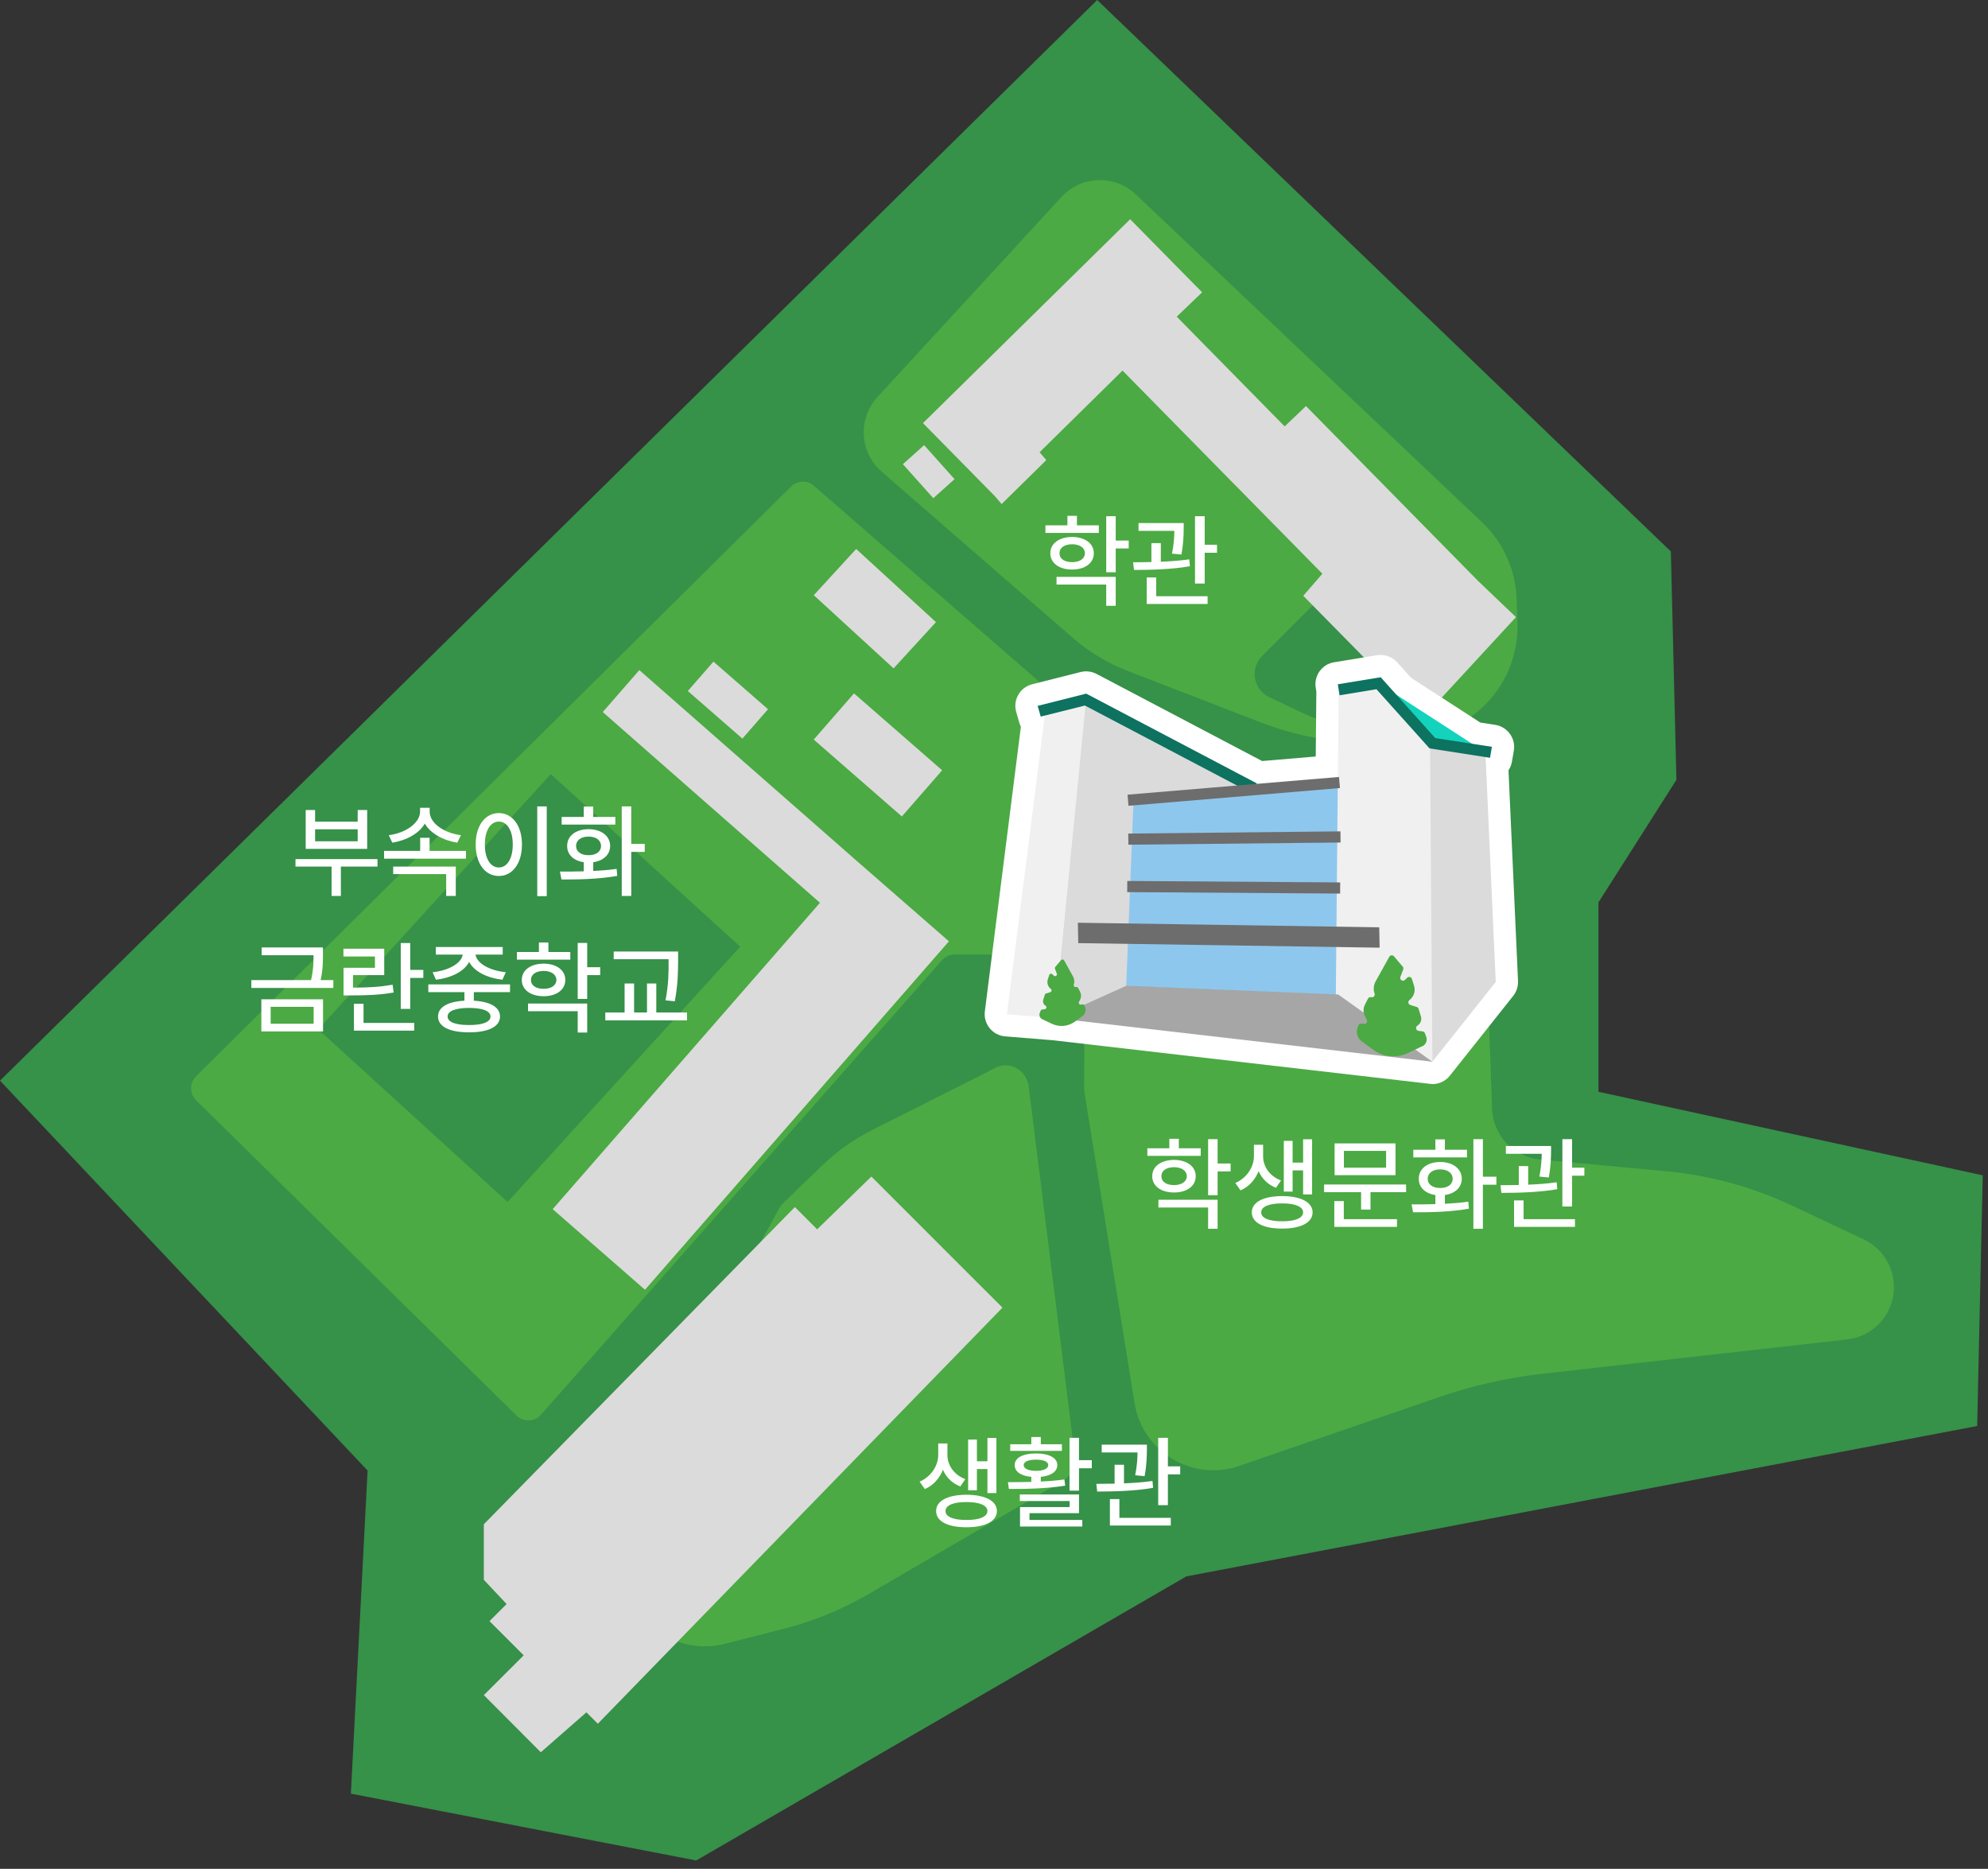 <svg width="233" height="219" viewBox="0 0 233 219" fill="none" xmlns="http://www.w3.org/2000/svg">
<rect x="0" y="0" width="233" height="219" fill="#333333" stroke="none"/>
<path d="M139.039 184.732L231.731 167.108L232.384 137.733L187.343 127.942V105.748L196.482 91.387L195.829 64.624L128.595 0L0 126.636L43.082 172.33L41.124 210.19L81.596 218.023L139.039 184.732Z" fill="#369149"/>
<path d="M22.984 126.114L92.712 57.012C93.45 56.281 94.625 56.242 95.401 56.927L123.248 81.145C123.744 81.576 123.992 82.228 123.914 82.881L120.859 107.921C120.807 108.359 120.605 108.77 120.291 109.083L118.091 111.283C117.719 111.655 117.217 111.864 116.695 111.864H111.877C111.309 111.864 110.767 112.105 110.395 112.536L63.409 165.782C62.659 166.631 61.347 166.683 60.537 165.887L22.984 128.94C22.2 128.163 22.194 126.897 22.984 126.12V126.114Z" fill="#4BAA43"/>
<path d="M87.203 149.064L91.537 141.231L96.302 136.629C98.072 134.918 100.075 133.495 102.236 132.405L116.44 125.257C118.131 124.174 120.318 125.277 120.572 127.346L125.977 170.618C126.121 171.793 125.572 172.942 124.587 173.516L101.851 186.774C98.705 188.608 95.343 189.986 91.844 190.88L84.925 192.642C81.374 193.55 77.633 192.309 75.205 189.431L70.544 183.902C69.768 182.981 69.63 181.637 70.212 180.56L87.203 149.064Z" fill="#4BAA43"/>
<path d="M145.247 171.781L168.674 163.719C172.591 162.368 176.644 161.454 180.757 160.991L216.496 156.963C219.133 156.663 221.287 154.718 221.842 152.12C222.442 149.313 221.032 146.46 218.434 145.24L210.073 141.297C205.412 139.097 200.399 137.726 195.261 137.25L180.483 135.872C177.336 135.579 174.921 132.961 174.875 129.808L173.968 104.403C173.936 101.935 172.434 99.722 170.156 98.782L135.697 86.08C131.741 84.441 127.361 87.222 127.158 91.504L127.067 126.988C127.047 127.413 127.067 127.837 127.139 128.255L132.975 164.437C133.901 170.162 139.757 173.674 145.247 171.788V171.781Z" fill="#4BAA43"/>
<path d="M102.843 46.522L124.41 23.075C126.721 20.561 130.638 20.431 133.118 22.774L173.707 61.203C176.181 63.546 177.637 66.771 177.754 70.171L177.852 72.978C178.067 79.238 173.779 84.754 167.662 86.092L167.16 86.203C160.75 87.607 154.072 87.091 147.955 84.728L132.172 78.631C129.815 77.724 127.641 76.412 125.735 74.754L103.332 55.275C100.734 53.017 100.512 49.055 102.843 46.522Z" fill="#4BAA43"/>
<path d="M153.856 70.949L147.923 76.882C146.467 78.338 146.891 80.799 148.752 81.687L153.119 83.756C155.736 84.996 158.817 84.8 161.252 83.234L163.452 81.817C165.019 80.812 165.286 78.625 164.013 77.268L158.132 71.021C156.977 69.793 155.044 69.767 153.856 70.955V70.949Z" fill="#369149"/>
<path d="M64.555 90.714L37.296 120.629L59.491 140.853L86.75 110.938L64.555 90.714Z" fill="#369149"/>
<path d="M63.384 205.34L68.73 200.66L70.068 201.998L117.492 153.237L102.126 137.877L95.774 144.059L93.163 141.448L56.706 178.622V185.131L59.376 187.97L57.372 189.974L61.38 193.982L56.706 198.643L63.384 205.34Z" fill="#DBDBDB"/>
<path d="M109.699 72.906L100.346 64.33L95.378 69.747L104.731 78.324L109.699 72.906Z" fill="#DBDBDB"/>
<path d="M111.877 56.15L108.311 52.166L105.821 54.395L109.387 58.379L111.877 56.15Z" fill="#DBDBDB"/>
<path d="M173.211 68.056L153.067 47.585L150.567 49.968L137.916 37.108L140.893 34.256L132.459 25.691L108.176 49.583L109.116 50.536L116.61 58.153L117.393 59.067L122.628 53.917L121.845 52.996L131.565 43.427L144.209 56.286L145.619 57.716L154.986 67.233L152.747 69.818L166.807 84.101L177.676 72.318L173.211 68.056Z" fill="#DBDBDB"/>
<path d="M100.396 100.871L74.931 78.527L70.643 83.443L96.101 105.793L64.775 141.695L75.597 151.141L106.924 115.232L111.219 110.31L100.396 100.871Z" fill="#DBDBDB"/>
<path d="M110.422 90.267L100.092 81.256L95.372 86.667L105.702 95.678L110.422 90.267Z" fill="#DBDBDB"/>
<path d="M90.014 83.112L83.619 77.533L80.615 80.977L87.01 86.555L90.014 83.112Z" fill="#DBDBDB"/>
<path d="M167.877 127.028C167.78 127.028 167.675 127.028 167.577 127.008L123.352 121.897L117.804 121.447C117.092 121.388 116.44 121.042 115.989 120.487C115.539 119.932 115.336 119.221 115.428 118.516L119.651 85.16C119.573 85.009 119.514 84.853 119.462 84.683L119.103 83.43C118.907 82.751 118.998 82.02 119.351 81.413C119.703 80.799 120.291 80.355 120.976 80.186L126.662 78.749C126.871 78.697 127.086 78.671 127.302 78.671C127.719 78.671 128.137 78.775 128.516 78.971L147.922 89.181L154.209 88.652L154.28 81.028L154.209 80.603C153.974 79.18 154.94 77.835 156.363 77.607L161.389 76.785C161.533 76.758 161.67 76.752 161.813 76.752C162.551 76.752 163.256 77.065 163.759 77.62L165.364 79.415L173.491 84.67L175.247 84.944C175.939 85.049 176.559 85.434 176.97 86.002C177.382 86.57 177.545 87.281 177.427 87.966L177.205 89.252C177.14 89.631 176.997 89.97 176.801 90.271L177.917 114.958C177.943 115.585 177.747 116.205 177.356 116.701L169.927 126.055C169.431 126.682 168.674 127.041 167.884 127.041L167.877 127.028Z" fill="white"/>
<path d="M148.176 92.549L127.229 81.981L123.606 119.306L148.47 121.904L148.176 92.549Z" fill="#DBDBDB"/>
<path d="M123.607 119.306L118.013 118.856L122.523 83.287L127.282 82.125L123.607 119.306Z" fill="#F0F0F0"/>
<path d="M146.695 92.955L127.158 82.68L121.975 83.973L121.616 82.719L127.308 81.283L147.302 91.799L146.695 92.955Z" fill="#0D725F"/>
<path d="M132.876 93.116L157.002 91.693L157.074 122.798L131.838 119.606L132.876 93.116Z" fill="#8EC7ED"/>
<path d="M156.898 80.833L156.513 122.035L167.877 124.418V87.093L161.572 80.062L156.898 80.833Z" fill="#F0F0F0"/>
<path d="M167.604 86.897L174.092 88.163L175.306 115.07L167.878 124.417L167.604 86.897Z" fill="#DBDBDB"/>
<path d="M161.572 80.062L174.092 88.163L167.878 87.093L161.572 80.062Z" fill="#13D3BC"/>
<path d="M161.696 111.055L126.375 110.52L126.329 108.131L161.65 108.666L161.696 111.055Z" fill="#6D6D6D"/>
<path d="M123.606 119.306L167.877 124.417L156.839 116.539L132.014 115.514L123.606 119.306Z" fill="#A6A6A6"/>
<path d="M174.634 88.802L167.545 87.699L161.324 80.767L157.003 81.478L156.794 80.186L161.82 79.363L168.211 86.492L174.856 87.516L174.634 88.802Z" fill="#0D725F"/>
<path d="M156.937 91.048L132.153 93.125L132.262 94.426L157.046 92.349L156.937 91.048Z" fill="#6D6D6D"/>
<path d="M157.105 97.425L132.236 97.682L132.25 98.987L157.119 98.731L157.105 97.425Z" fill="#6D6D6D"/>
<path d="M132.121 103.237L132.112 104.543L157.067 104.713L157.076 103.407L132.121 103.237Z" fill="#6D6D6D"/>
<path d="M166.715 122.589L165.031 123.392C163.699 124.025 162.12 123.875 160.932 123.007L159.6 122.034C159.091 121.662 158.895 121.003 159.117 120.415L159.215 120.154C159.267 120.011 159.417 119.919 159.574 119.945L159.854 119.991C160.122 120.03 160.318 119.756 160.2 119.515L159.979 119.084C159.757 118.653 159.757 118.144 159.979 117.72L160.331 117.028C160.403 116.891 160.559 116.819 160.71 116.858C160.958 116.923 161.18 116.695 161.108 116.447L161.082 116.368C160.945 115.905 161.003 115.402 161.238 114.984L162.831 112.119C162.942 111.916 163.223 111.89 163.373 112.067L164.404 113.274C164.483 113.366 164.502 113.496 164.463 113.607L164.13 114.482C164.071 114.639 164.137 114.808 164.28 114.887C164.404 114.952 164.561 114.932 164.665 114.834L164.933 114.573C165.109 114.403 165.403 114.475 165.475 114.71L165.729 115.507C165.932 116.127 165.71 116.799 165.194 117.191C164.979 117.354 165.037 117.693 165.299 117.772L166.043 118C166.147 118.033 166.232 118.111 166.265 118.222L166.539 119.116C166.663 119.528 166.493 119.965 166.128 120.187C165.86 120.35 165.945 120.755 166.252 120.801L166.735 120.866C166.852 120.879 166.957 120.964 167.002 121.075L167.152 121.473C167.322 121.917 167.12 122.413 166.695 122.615L166.715 122.589Z" fill="#4BAA43"/>
<path d="M122.171 119.444L123.281 119.972C124.162 120.39 125.194 120.292 125.984 119.718L126.858 119.078C127.191 118.837 127.322 118.399 127.172 118.014L127.106 117.838C127.067 117.74 126.969 117.688 126.871 117.701L126.682 117.727C126.506 117.753 126.375 117.57 126.453 117.414L126.597 117.133C126.741 116.852 126.741 116.519 126.597 116.232L126.362 115.775C126.316 115.684 126.212 115.638 126.114 115.664C125.951 115.71 125.801 115.553 125.853 115.397L125.866 115.344C125.957 115.037 125.918 114.711 125.762 114.43L124.717 112.544C124.645 112.413 124.463 112.394 124.365 112.511L123.686 113.308C123.634 113.366 123.62 113.451 123.647 113.523L123.862 114.098C123.901 114.202 123.862 114.313 123.764 114.365C123.679 114.411 123.581 114.398 123.51 114.333L123.333 114.163C123.216 114.052 123.026 114.098 122.974 114.254L122.805 114.776C122.674 115.181 122.818 115.632 123.157 115.886C123.301 115.991 123.261 116.219 123.092 116.271L122.602 116.421C122.53 116.441 122.478 116.5 122.459 116.565L122.276 117.152C122.191 117.42 122.302 117.714 122.543 117.857C122.72 117.962 122.667 118.23 122.459 118.262L122.139 118.301C122.06 118.314 121.995 118.367 121.962 118.438L121.865 118.7C121.754 118.987 121.884 119.313 122.165 119.45L122.171 119.444Z" fill="#4BAA43"/>
<path d="M111.041 170.512C111.041 171.66 111.773 172.82 113.139 173.336L112.553 174.191C111.574 173.816 110.889 173.102 110.514 172.24C110.127 173.213 109.412 174.057 108.393 174.496L107.783 173.629C109.201 173.014 109.963 171.678 109.963 170.512V169.152H111.041V170.512ZM109.717 177.074C109.705 175.879 111.07 175.17 113.268 175.164C115.459 175.17 116.836 175.879 116.842 177.074C116.836 178.27 115.459 178.979 113.268 178.973C111.07 178.979 109.705 178.27 109.717 177.074ZM110.818 177.074C110.807 177.742 111.738 178.129 113.268 178.117C114.791 178.129 115.723 177.742 115.729 177.074C115.723 176.4 114.791 176.014 113.268 176.02C111.738 176.014 110.807 176.4 110.818 177.074ZM113.467 174.637V168.695H114.498V171.238H115.729V168.508H116.783V174.965H115.729V172.152H114.498V174.637H113.467ZM126.463 168.496V171.109H127.963V172.059H126.463V174.684H125.35V168.496H126.463ZM118.131 173.688C118.945 173.688 119.889 173.682 120.873 173.658V173.066C119.666 172.955 118.916 172.469 118.928 171.684C118.916 170.828 119.9 170.324 121.424 170.324C122.936 170.324 123.914 170.828 123.92 171.684C123.914 172.463 123.176 172.949 121.986 173.066V173.611C122.924 173.57 123.873 173.494 124.752 173.371L124.846 174.098C122.59 174.467 120.094 174.484 118.248 174.484L118.131 173.688ZM118.4 170.02V169.246H120.873V168.402H121.986V169.246H124.459V170.02H118.4ZM119.525 175.902V175.129H126.463V177.32H120.662V178.117H126.85V178.891H119.549V176.605H125.361V175.902H119.525ZM119.982 171.684C119.982 172.105 120.527 172.363 121.424 172.363C122.309 172.363 122.859 172.105 122.854 171.684C122.859 171.279 122.309 171.051 121.424 171.051C120.527 171.051 119.982 171.279 119.982 171.684ZM134.42 169.293V169.879C134.408 170.582 134.408 171.625 134.15 172.984L133.049 172.879C133.277 171.719 133.312 170.869 133.324 170.207H129.123V169.293H134.42ZM128.49 173.887C129.135 173.887 129.867 173.881 130.635 173.863V171.648H131.736V173.828C132.861 173.781 134.021 173.699 135.076 173.547L135.146 174.355C132.955 174.742 130.447 174.783 128.596 174.789L128.49 173.887ZM130.084 178.773V175.668H131.197V177.871H137.221V178.773H130.084ZM135.744 176.383V168.496H136.881V171.836H138.322V172.773H136.881V176.383H135.744Z" fill="white"/>
<path d="M44.242 100.672V101.551H39.953V104.996H38.863V101.551H34.633V100.672H44.242ZM35.828 99.477V94.918H36.93V96.289H41.922V94.918H43.035V99.477H35.828ZM36.93 98.586H41.922V97.18H36.93V98.586ZM54.613 99.711V100.625H45.016V99.711H49.246V98.176H50.348V99.711H54.613ZM45.566 97.871C47.576 97.613 49.228 96.43 49.234 95.106V94.66H50.359V95.106C50.353 96.447 52 97.613 54.027 97.871L53.594 98.75C51.93 98.481 50.459 97.672 49.791 96.512C49.123 97.672 47.652 98.481 45.977 98.75L45.566 97.871ZM46.082 102.43V101.551H53.418V104.996H52.293V102.43H46.082ZM64.082 94.496V105.02H62.969V94.496H64.082ZM55.75 98.961C55.75 96.717 56.881 95.287 58.469 95.281C60.027 95.287 61.176 96.717 61.176 98.961C61.176 101.229 60.027 102.658 58.469 102.652C56.881 102.658 55.75 101.229 55.75 98.961ZM56.828 98.961C56.822 100.631 57.49 101.656 58.469 101.656C59.43 101.656 60.098 100.631 60.098 98.961C60.098 97.314 59.43 96.283 58.469 96.277C57.49 96.283 56.822 97.314 56.828 98.961ZM73.984 94.496V98.891H75.566V99.828H73.984V104.996H72.871V94.496H73.984ZM65.629 102.137C66.455 102.137 67.416 102.137 68.418 102.107V101.041C67.234 100.865 66.461 100.15 66.473 99.137C66.461 97.953 67.486 97.174 68.981 97.168C70.469 97.174 71.506 97.953 71.512 99.137C71.506 100.15 70.721 100.871 69.531 101.041V102.066C70.463 102.02 71.4 101.943 72.273 101.82L72.344 102.641C70.07 103.045 67.615 103.068 65.805 103.062L65.629 102.137ZM65.828 96.629V95.738H68.418V94.519H69.531V95.738H72.121V96.629H65.828ZM67.516 99.137C67.516 99.805 68.102 100.221 68.981 100.215C69.859 100.221 70.439 99.805 70.445 99.137C70.439 98.463 69.859 98.035 68.981 98.035C68.102 98.035 67.516 98.463 67.516 99.137ZM37.85 111.023V111.82C37.855 112.641 37.855 113.59 37.58 114.855H39.068V115.77H29.459V114.855H36.455C36.736 113.631 36.748 112.734 36.748 111.938H30.666V111.023H37.85ZM30.631 120.867V117.105H37.861V120.867H30.631ZM31.721 119.965H36.76V117.984H31.721V119.965ZM48.08 110.508V113.66H49.615V114.598H48.08V118.23H46.967V110.508H48.08ZM40.252 112.09V111.176H45.033V114.27H41.377V115.734C43.199 115.734 44.488 115.658 46.018 115.395L46.135 116.309C44.512 116.59 43.123 116.643 41.107 116.648H40.264V113.414H43.943V112.09H40.252ZM41.482 120.773V117.633H42.607V119.871H48.549V120.773H41.482ZM59.775 115.359V116.262H55.533V117.27C57.455 117.375 58.598 118.02 58.603 119.121C58.598 120.311 57.238 120.979 54.982 120.973C52.697 120.979 51.338 120.311 51.338 119.121C51.338 118.02 52.48 117.369 54.432 117.27V116.262H50.201V115.359H59.775ZM50.705 113.93C52.592 113.736 54.08 112.881 54.232 111.867H51.08V110.977H58.92V111.867H55.732C55.885 112.887 57.361 113.736 59.283 113.93L58.885 114.809C57.062 114.598 55.557 113.83 54.988 112.717C54.408 113.83 52.914 114.598 51.092 114.809L50.705 113.93ZM52.463 119.121C52.457 119.76 53.377 120.129 54.982 120.117C56.565 120.129 57.49 119.76 57.49 119.121C57.49 118.471 56.565 118.119 54.982 118.113C53.377 118.119 52.457 118.471 52.463 119.121ZM66.842 111.562V112.453H60.584V111.562H63.162V110.449H64.275V111.562H66.842ZM61.158 114.832C61.152 113.684 62.195 112.934 63.713 112.922C65.225 112.934 66.256 113.684 66.256 114.832C66.256 115.986 65.225 116.742 63.713 116.742C62.195 116.742 61.152 115.986 61.158 114.832ZM61.885 118.5V117.598H68.822V120.996H67.709V118.5H61.885ZM62.236 114.832C62.225 115.482 62.822 115.875 63.713 115.875C64.603 115.875 65.201 115.482 65.213 114.832C65.201 114.188 64.603 113.783 63.713 113.777C62.822 113.783 62.225 114.188 62.236 114.832ZM67.709 117.059V110.496H68.822V113.344H70.346V114.27H68.822V117.059H67.709ZM79.475 111.504V112.629C79.463 113.947 79.463 115.33 79.088 117.34L77.998 117.223C78.367 115.324 78.367 113.918 78.361 112.629V112.406H71.928V111.504H79.475ZM70.943 119.578V118.652H73.205V115.254H74.318V118.652H75.83V115.254H76.92V118.652H80.518V119.578H70.943Z" fill="white"/>
<path d="M140.729 134.562V135.453H134.471V134.562H137.049V133.449H138.162V134.562H140.729ZM135.045 137.832C135.039 136.684 136.082 135.934 137.6 135.922C139.111 135.934 140.143 136.684 140.143 137.832C140.143 138.986 139.111 139.742 137.6 139.742C136.082 139.742 135.039 138.986 135.045 137.832ZM135.771 141.5V140.598H142.709V143.996H141.596V141.5H135.771ZM136.123 137.832C136.111 138.482 136.709 138.875 137.6 138.875C138.49 138.875 139.088 138.482 139.1 137.832C139.088 137.188 138.49 136.783 137.6 136.777C136.709 136.783 136.111 137.188 136.123 137.832ZM141.596 140.059V133.496H142.709V136.344H144.232V137.27H142.709V140.059H141.596ZM148.041 135.512C148.041 136.66 148.773 137.82 150.139 138.336L149.553 139.191C148.574 138.816 147.889 138.102 147.514 137.24C147.127 138.213 146.412 139.057 145.393 139.496L144.783 138.629C146.201 138.014 146.963 136.678 146.963 135.512V134.152H148.041V135.512ZM146.717 142.074C146.705 140.879 148.07 140.17 150.268 140.164C152.459 140.17 153.836 140.879 153.842 142.074C153.836 143.27 152.459 143.979 150.268 143.973C148.07 143.979 146.705 143.27 146.717 142.074ZM147.818 142.074C147.807 142.742 148.738 143.129 150.268 143.117C151.791 143.129 152.723 142.742 152.729 142.074C152.723 141.4 151.791 141.014 150.268 141.02C148.738 141.014 147.807 141.4 147.818 142.074ZM150.467 139.637V133.695H151.498V136.238H152.729V133.508H153.783V139.965H152.729V137.152H151.498V139.637H150.467ZM164.799 138.805V139.707H160.627V141.746H159.525V139.707H155.189V138.805H164.799ZM156.385 143.773V140.75H157.498V142.871H163.732V143.773H156.385ZM156.42 137.715V133.988H163.557V137.715H156.42ZM157.51 136.836H162.455V134.867H157.51V136.836ZM173.799 133.496V137.891H175.381V138.828H173.799V143.996H172.686V133.496H173.799ZM165.443 141.137C166.27 141.137 167.23 141.137 168.232 141.107V140.041C167.049 139.865 166.275 139.15 166.287 138.137C166.275 136.953 167.301 136.174 168.795 136.168C170.283 136.174 171.32 136.953 171.326 138.137C171.32 139.15 170.535 139.871 169.346 140.041V141.066C170.277 141.02 171.215 140.943 172.088 140.82L172.158 141.641C169.885 142.045 167.43 142.068 165.619 142.062L165.443 141.137ZM165.643 135.629V134.738H168.232V133.52H169.346V134.738H171.936V135.629H165.643ZM167.33 138.137C167.33 138.805 167.916 139.221 168.795 139.215C169.674 139.221 170.254 138.805 170.26 138.137C170.254 137.463 169.674 137.035 168.795 137.035C167.916 137.035 167.33 137.463 167.33 138.137ZM181.791 134.293V134.879C181.779 135.582 181.779 136.625 181.521 137.984L180.42 137.879C180.648 136.719 180.684 135.869 180.695 135.207H176.494V134.293H181.791ZM175.861 138.887C176.506 138.887 177.238 138.881 178.006 138.863V136.648H179.107V138.828C180.232 138.781 181.393 138.699 182.447 138.547L182.518 139.355C180.326 139.742 177.818 139.783 175.967 139.789L175.861 138.887ZM177.455 143.773V140.668H178.568V142.871H184.592V143.773H177.455ZM183.115 141.383V133.496H184.252V136.836H185.693V137.773H184.252V141.383H183.115Z" fill="white"/>
<path d="M128.785 61.562V62.453H122.527V61.562H125.105V60.449H126.219V61.562H128.785ZM123.102 64.832C123.096 63.684 124.139 62.934 125.656 62.922C127.168 62.934 128.199 63.684 128.199 64.832C128.199 65.986 127.168 66.742 125.656 66.742C124.139 66.742 123.096 65.986 123.102 64.832ZM123.828 68.5V67.598H130.766V70.996H129.652V68.5H123.828ZM124.18 64.832C124.168 65.482 124.766 65.875 125.656 65.875C126.547 65.875 127.145 65.482 127.156 64.832C127.145 64.188 126.547 63.783 125.656 63.777C124.766 63.783 124.168 64.188 124.18 64.832ZM129.652 67.059V60.496H130.766V63.344H132.289V64.269H130.766V67.059H129.652ZM138.734 61.293V61.879C138.723 62.582 138.723 63.625 138.465 64.984L137.363 64.879C137.592 63.719 137.627 62.869 137.639 62.207H133.438V61.293H138.734ZM132.805 65.887C133.449 65.887 134.182 65.881 134.949 65.863V63.648H136.051V65.828C137.176 65.781 138.336 65.699 139.391 65.547L139.461 66.356C137.27 66.742 134.762 66.783 132.91 66.789L132.805 65.887ZM134.398 70.773V67.668H135.512V69.871H141.535V70.773H134.398ZM140.059 68.383V60.496H141.195V63.836H142.637V64.773H141.195V68.383H140.059Z" fill="white"/>
</svg>

